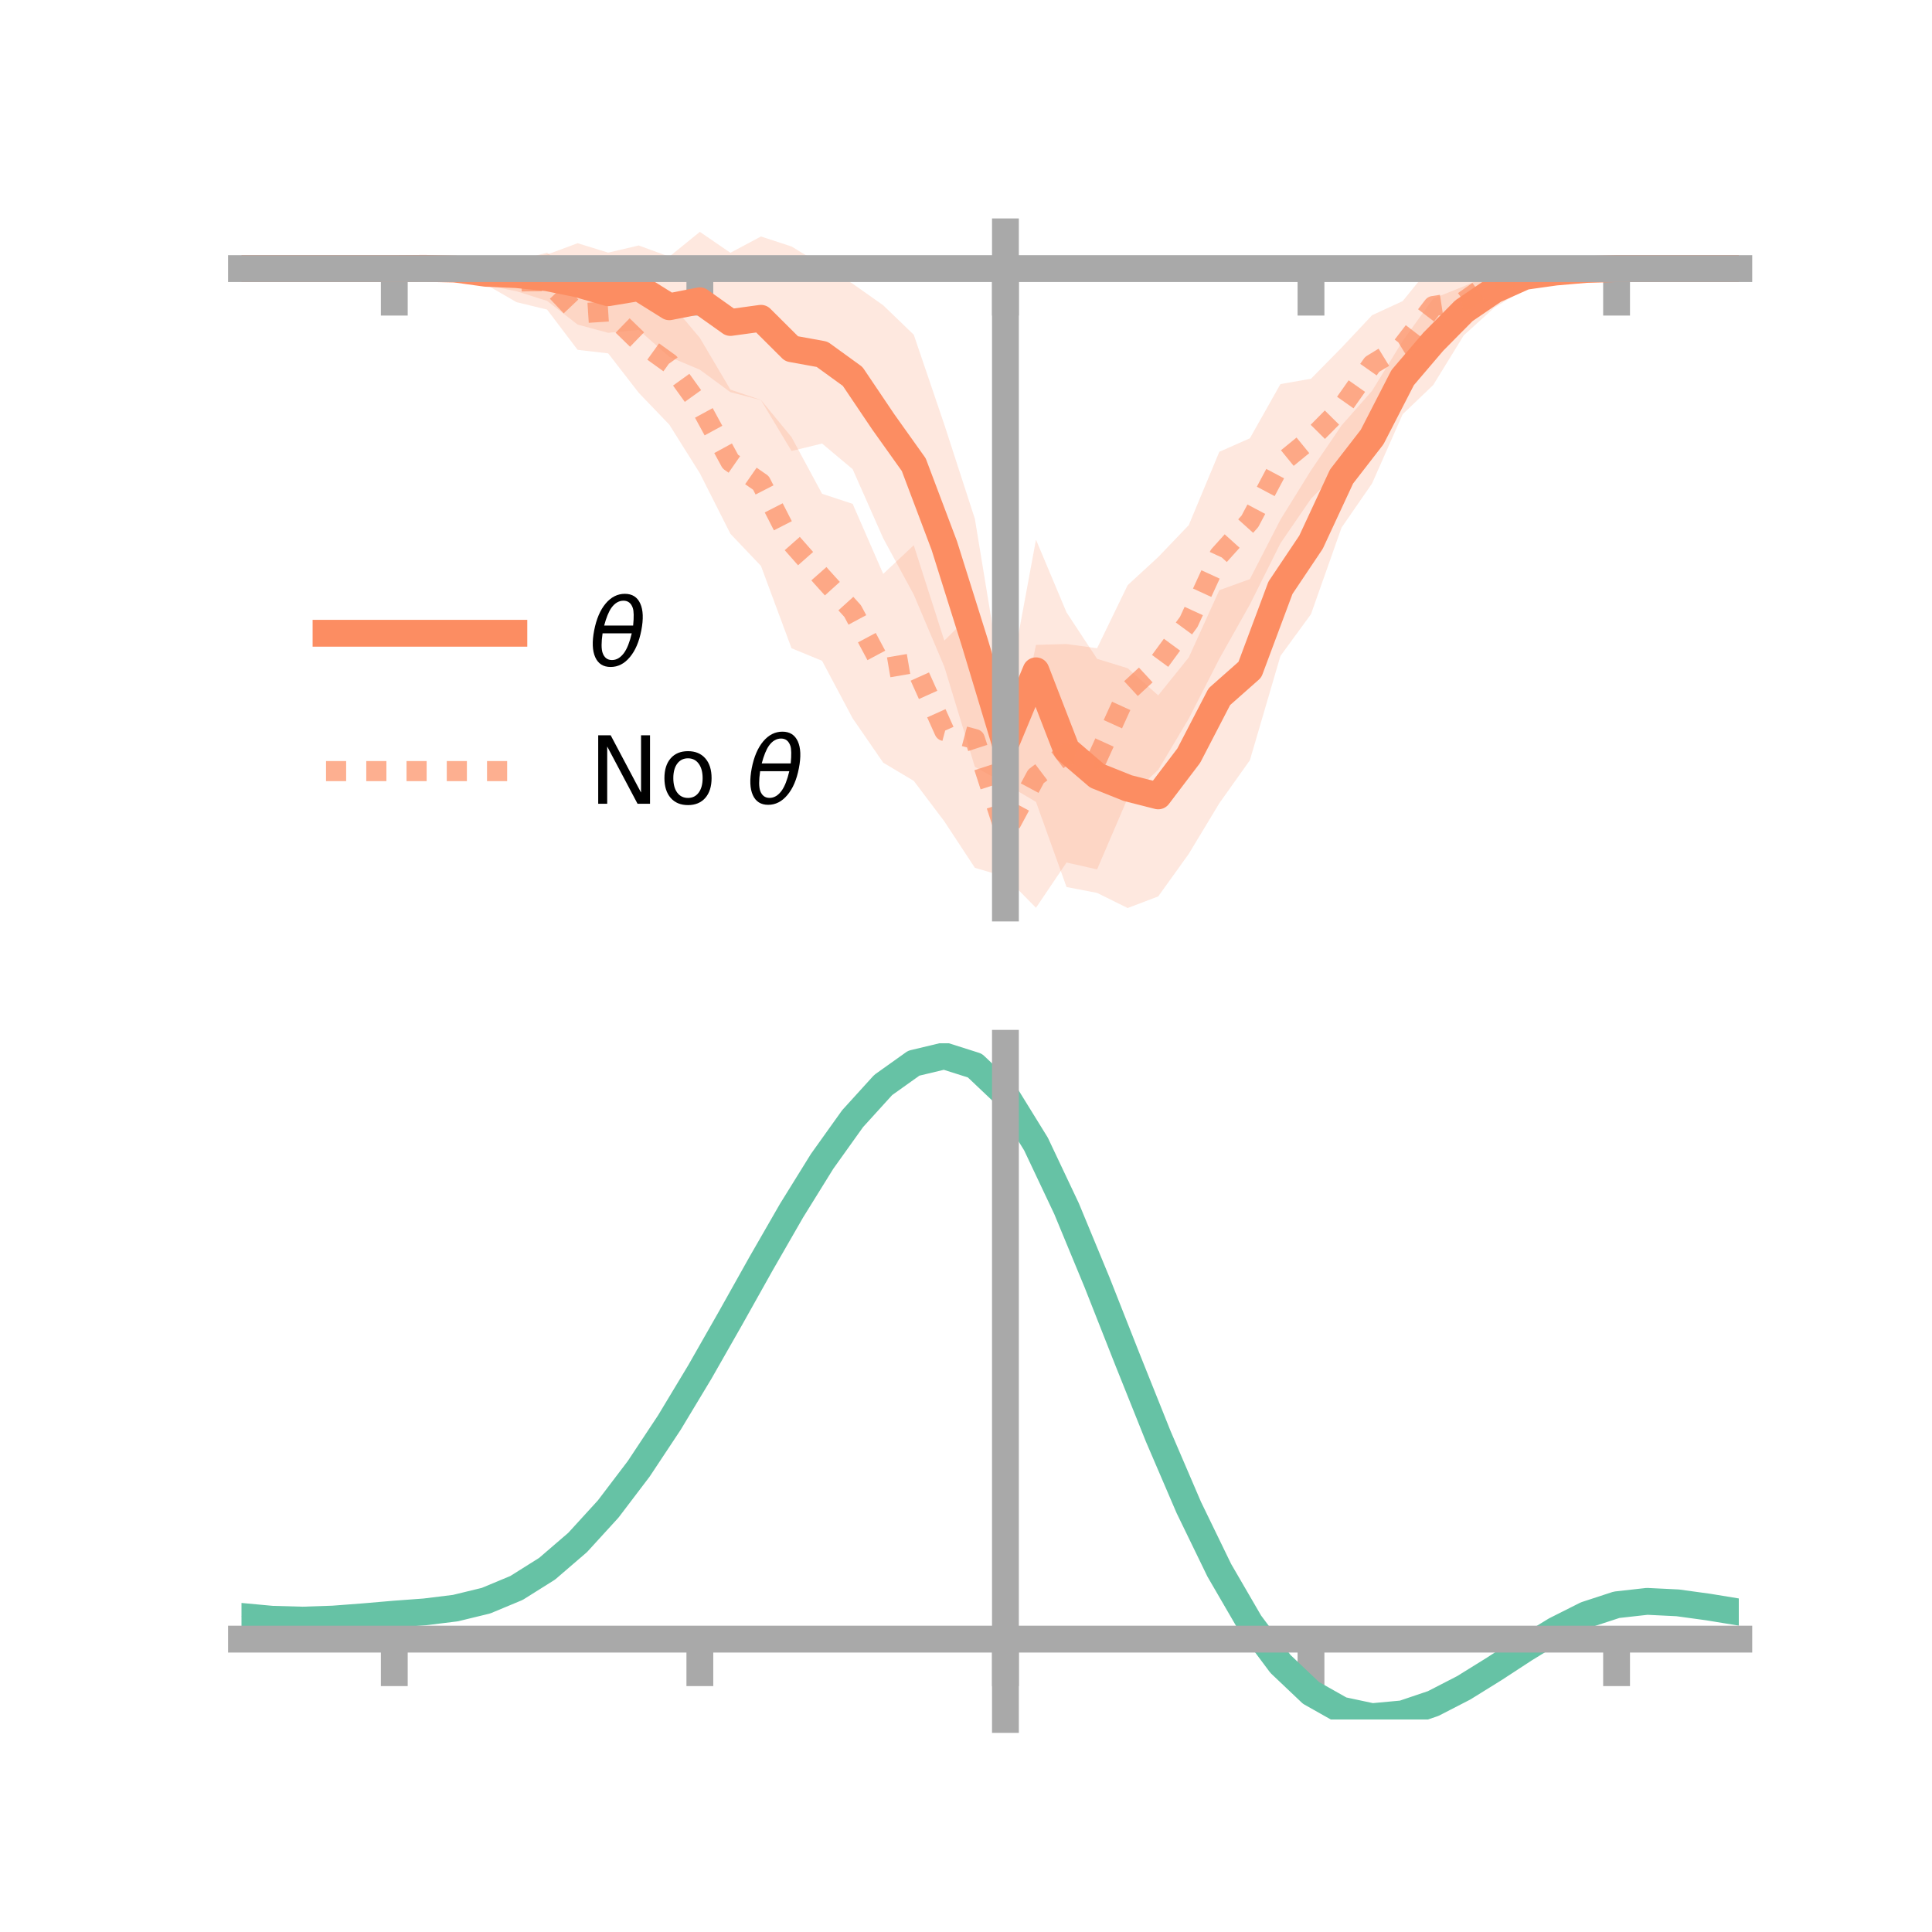 <?xml version="1.0" encoding="utf-8" standalone="no"?>
<!DOCTYPE svg PUBLIC "-//W3C//DTD SVG 1.1//EN"
  "http://www.w3.org/Graphics/SVG/1.1/DTD/svg11.dtd">
<!-- Created with matplotlib (https://matplotlib.org/) -->
<svg height="144pt" version="1.1" viewBox="0 0 144 144" width="144pt" xmlns="http://www.w3.org/2000/svg" xmlns:xlink="http://www.w3.org/1999/xlink">
 <defs>
  <style type="text/css">*{stroke-linecap:butt;stroke-linejoin:round;}</style>
 </defs>
 <g id="figure_1">
  <g id="patch_1">
   <path d="M 0 144 
L 144 144 
L 144 0 
L 0 0 
z
" style="fill:none;"/>
  </g>
  <g id="axes_1">
   <g id="patch_2">
    <path d="M 18 67.68 
L 129.6 67.68 
L 129.6 17.28 
L 18 17.28 
z
" style="fill:none;"/>
   </g>
   <g id="PolyCollection_1">
    <path clip-path="url(#pd4df5a97ea)" d="M 18 20.02 
L 18 20.02 
L 20.278 20.02 
L 22.555 20.02 
L 24.833 20.02 
L 27.11 20.02 
L 29.388 20.02 
L 31.665 19.912 
L 33.943 19.687 
L 36.22 19.485 
L 38.498 19.23 
L 40.776 18.974 
L 43.053 18.127 
L 45.331 18.83 
L 47.608 18.296 
L 49.886 19.131 
L 52.163 17.28 
L 54.441 18.842 
L 56.718 17.626 
L 58.996 18.372 
L 61.273 19.754 
L 63.551 21.144 
L 65.829 22.755 
L 68.106 24.948 
L 70.384 31.646 
L 72.661 38.672 
L 74.939 52.524 
L 77.216 40.225 
L 79.494 45.647 
L 81.771 49.106 
L 84.049 49.805 
L 86.327 51.829 
L 88.604 49 
L 90.882 43.988 
L 93.159 43.164 
L 95.437 38.731 
L 97.714 35.059 
L 99.992 31.709 
L 102.269 29.125 
L 104.547 25.414 
L 106.824 22.255 
L 109.102 21.341 
L 111.38 20.308 
L 113.657 19.662 
L 115.935 19.905 
L 118.212 19.961 
L 120.49 20.02 
L 122.767 20.02 
L 125.045 20.02 
L 127.322 20.02 
L 129.6 20.02 
L 129.6 20.02 
L 129.6 20.02 
L 127.322 20.02 
L 125.045 20.02 
L 122.767 20.02 
L 120.49 20.021 
L 118.212 20.204 
L 115.935 20.653 
L 113.657 21.536 
L 111.38 22.927 
L 109.102 24.993 
L 106.824 28.697 
L 104.547 30.875 
L 102.269 36.028 
L 99.992 39.325 
L 97.714 45.774 
L 95.437 48.892 
L 93.159 56.663 
L 90.882 59.868 
L 88.604 63.641 
L 86.327 66.813 
L 84.049 67.68 
L 81.771 66.552 
L 79.494 66.113 
L 77.216 59.77 
L 74.939 58.418 
L 72.661 57.159 
L 70.384 49.693 
L 68.106 44.319 
L 65.829 40.119 
L 63.551 34.97 
L 61.273 33.059 
L 58.996 33.614 
L 56.718 29.822 
L 54.441 29.23 
L 52.163 27.556 
L 49.886 26.598 
L 47.608 24.586 
L 45.331 24.807 
L 43.053 24.192 
L 40.776 22.426 
L 38.498 21.707 
L 36.22 21.258 
L 33.943 20.424 
L 31.665 20.094 
L 29.388 20.02 
L 27.11 20.02 
L 24.833 20.02 
L 22.555 20.02 
L 20.278 20.02 
L 18 20.02 
z
" style="fill:#fc8d62;fill-opacity:0.2;"/>
   </g>
   <g id="PolyCollection_2">
    <path clip-path="url(#pd4df5a97ea)" d="M 18 20.02 
L 18 20.02 
L 20.278 20.02 
L 22.555 20.02 
L 24.833 20.02 
L 27.11 20.02 
L 29.388 20.02 
L 31.665 19.832 
L 33.943 19.82 
L 36.22 19.329 
L 38.498 19.433 
L 40.776 18.831 
L 43.053 20.649 
L 45.331 20.093 
L 47.608 21.579 
L 49.886 22.48 
L 52.163 25.185 
L 54.441 29.04 
L 56.718 29.811 
L 58.996 32.581 
L 61.273 36.804 
L 63.551 37.553 
L 65.829 42.775 
L 68.106 40.638 
L 70.384 47.747 
L 72.661 45.492 
L 74.939 58.862 
L 77.216 48.066 
L 79.494 48.001 
L 81.771 48.315 
L 84.049 43.616 
L 86.327 41.518 
L 88.604 39.139 
L 90.882 33.673 
L 93.159 32.668 
L 95.437 28.627 
L 97.714 28.23 
L 99.992 25.915 
L 102.269 23.493 
L 104.547 22.443 
L 106.824 19.642 
L 109.102 20.319 
L 111.38 19.346 
L 113.657 19.803 
L 115.935 19.589 
L 118.212 19.877 
L 120.49 20.019 
L 122.767 20.02 
L 125.045 20.02 
L 127.322 20.02 
L 129.6 20.02 
L 129.6 20.02 
L 129.6 20.02 
L 127.322 20.02 
L 125.045 20.02 
L 122.767 20.02 
L 120.49 20.022 
L 118.212 20.251 
L 115.935 20.498 
L 113.657 21.454 
L 111.38 22.351 
L 109.102 24.595 
L 106.824 25.979 
L 104.547 29.091 
L 102.269 30.834 
L 99.992 34.882 
L 97.714 37.173 
L 95.437 40.493 
L 93.159 45.055 
L 90.882 49.103 
L 88.604 53.561 
L 86.327 57.384 
L 84.049 59.491 
L 81.771 64.799 
L 79.494 64.286 
L 77.216 67.661 
L 74.939 65.349 
L 72.661 64.682 
L 70.384 61.218 
L 68.106 58.201 
L 65.829 56.844 
L 63.551 53.54 
L 61.273 49.253 
L 58.996 48.317 
L 56.718 42.181 
L 54.441 39.786 
L 52.163 35.275 
L 49.886 31.651 
L 47.608 29.277 
L 45.331 26.339 
L 43.053 26.076 
L 40.776 23.073 
L 38.498 22.522 
L 36.22 21.206 
L 33.943 20.761 
L 31.665 20.188 
L 29.388 20.02 
L 27.11 20.02 
L 24.833 20.02 
L 22.555 20.02 
L 20.278 20.02 
L 18 20.02 
z
" style="fill:#fc8d62;fill-opacity:0.2;"/>
   </g>
   <g id="matplotlib.axis_1">
    <g id="xtick_1">
     <g id="line2d_1">
      <defs>
       <path d="M 0 0 
L 0 3.5 
" id="m636b18e473" style="stroke:#a9a9a9;stroke-width:2;"/>
      </defs>
      <g>
       <use style="fill:#a9a9a9;stroke:#a9a9a9;stroke-width:2;" x="29.388" xlink:href="#m636b18e473" y="20.02"/>
      </g>
     </g>
    </g>
    <g id="xtick_2">
     <g id="line2d_2">
      <g>
       <use style="fill:#a9a9a9;stroke:#a9a9a9;stroke-width:2;" x="52.163" xlink:href="#m636b18e473" y="20.02"/>
      </g>
     </g>
    </g>
    <g id="xtick_3">
     <g id="line2d_3">
      <g>
       <use style="fill:#a9a9a9;stroke:#a9a9a9;stroke-width:2;" x="74.939" xlink:href="#m636b18e473" y="20.02"/>
      </g>
     </g>
    </g>
    <g id="xtick_4">
     <g id="line2d_4">
      <g>
       <use style="fill:#a9a9a9;stroke:#a9a9a9;stroke-width:2;" x="97.714" xlink:href="#m636b18e473" y="20.02"/>
      </g>
     </g>
    </g>
    <g id="xtick_5">
     <g id="line2d_5">
      <g>
       <use style="fill:#a9a9a9;stroke:#a9a9a9;stroke-width:2;" x="120.49" xlink:href="#m636b18e473" y="20.02"/>
      </g>
     </g>
    </g>
   </g>
   <g id="matplotlib.axis_2"/>
   <g id="line2d_6">
    <path clip-path="url(#pd4df5a97ea)" d="M 18 20.02 
L 20.278 20.02 
L 22.555 20.02 
L 24.833 20.02 
L 27.11 20.02 
L 29.388 20.02 
L 31.665 20.003 
L 33.943 20.056 
L 36.22 20.371 
L 38.498 20.468 
L 40.776 20.7 
L 43.053 21.16 
L 45.331 21.819 
L 47.608 21.441 
L 49.886 22.864 
L 52.163 22.418 
L 54.441 24.036 
L 56.718 23.724 
L 58.996 25.993 
L 61.273 26.406 
L 63.551 28.057 
L 65.829 31.437 
L 68.106 34.633 
L 70.384 40.669 
L 72.661 47.915 
L 74.939 55.471 
L 77.216 49.998 
L 79.494 55.88 
L 81.771 57.829 
L 84.049 58.742 
L 86.327 59.321 
L 88.604 56.321 
L 90.882 51.928 
L 93.159 49.913 
L 95.437 43.812 
L 97.714 40.416 
L 99.992 35.517 
L 102.269 32.576 
L 104.547 28.145 
L 106.824 25.476 
L 109.102 23.167 
L 111.38 21.617 
L 113.657 20.599 
L 115.935 20.279 
L 118.212 20.083 
L 120.49 20.02 
L 122.767 20.02 
L 125.045 20.02 
L 127.322 20.02 
L 129.6 20.02 
" style="fill:none;stroke:#fc8d62;stroke-linecap:square;stroke-width:2;"/>
   </g>
   <g id="line2d_7">
    <path clip-path="url(#pd4df5a97ea)" d="M 18 20.02 
L 20.278 20.02 
L 22.555 20.02 
L 24.833 20.02 
L 27.11 20.02 
L 29.388 20.02 
L 31.665 20.01 
L 33.943 20.29 
L 36.22 20.267 
L 38.498 20.978 
L 40.776 20.952 
L 43.053 23.362 
L 45.331 23.216 
L 47.608 25.428 
L 49.886 27.066 
L 52.163 30.23 
L 54.441 34.413 
L 56.718 35.996 
L 58.996 40.449 
L 61.273 43.029 
L 63.551 45.546 
L 65.829 49.809 
L 68.106 49.42 
L 70.384 54.482 
L 72.661 55.087 
L 74.939 62.106 
L 77.216 57.863 
L 79.494 56.144 
L 81.771 56.557 
L 84.049 51.553 
L 86.327 49.451 
L 88.604 46.35 
L 90.882 41.388 
L 93.159 38.861 
L 95.437 34.56 
L 97.714 32.701 
L 99.992 30.399 
L 102.269 27.163 
L 104.547 25.767 
L 106.824 22.811 
L 109.102 22.457 
L 111.38 20.849 
L 113.657 20.628 
L 115.935 20.044 
L 118.212 20.064 
L 120.49 20.021 
L 122.767 20.02 
L 125.045 20.02 
L 127.322 20.02 
L 129.6 20.02 
" style="fill:none;stroke:#fc8d62;stroke-dasharray:1.5,1.5;stroke-dashoffset:0;stroke-opacity:0.7;stroke-width:1.5;"/>
   </g>
   <g id="patch_3">
    <path d="M 74.939 67.68 
L 74.939 17.28 
" style="fill:none;stroke:#a9a9a9;stroke-linecap:square;stroke-linejoin:miter;stroke-width:2;"/>
   </g>
   <g id="patch_4">
    <path d="M 129.6 67.68 
L 129.6 17.28 
" style="fill:none;"/>
   </g>
   <g id="patch_5">
    <path d="M 18 20.02 
L 129.6 20.02 
" style="fill:none;stroke:#a9a9a9;stroke-linecap:square;stroke-linejoin:miter;stroke-width:2;"/>
   </g>
   <g id="patch_6">
    <path d="M 18 17.28 
L 129.6 17.28 
" style="fill:none;"/>
   </g>
   <g id="legend_1">
    <g id="line2d_8">
     <path d="M 24.3 47.2 
L 38.3 47.2 
" style="fill:none;stroke:#fc8d62;stroke-linecap:square;stroke-width:2;"/>
    </g>
    <g id="line2d_9"/>
    <g id="text_1">
     <!-- $\theta$ -->
     <g transform="translate(43.9 49.65)scale(0.07 -0.07)">
      <defs>
       <path d="M 45.516 34.672 
L 14.453 34.672 
Q 12.359 20.062 14.5 13.875 
Q 17.188 6.25 24.469 6.25 
Q 31.781 6.25 37.359 13.922 
Q 42.234 20.656 45.516 34.672 
z
M 47.016 42.969 
Q 48.344 56.844 46.625 61.719 
Q 43.953 69.438 36.766 69.438 
Q 29.297 69.438 23.828 61.812 
Q 19.531 55.672 16.156 42.969 
z
M 38.188 76.766 
Q 49.906 76.766 54.594 66.406 
Q 59.281 56.109 55.719 37.844 
Q 52.203 19.625 43.453 9.281 
Q 34.766 -1.125 23.047 -1.125 
Q 11.281 -1.125 6.641 9.281 
Q 2 19.625 5.516 37.844 
Q 9.078 56.109 17.719 66.406 
Q 26.422 76.766 38.188 76.766 
z
" id="DejaVuSans-Oblique-952"/>
      </defs>
      <use transform="translate(0 0.234)" xlink:href="#DejaVuSans-Oblique-952"/>
     </g>
    </g>
    <g id="line2d_10">
     <path d="M 24.3 57.474 
L 38.3 57.474 
" style="fill:none;stroke:#fc8d62;stroke-dasharray:1.5,1.5;stroke-dashoffset:0;stroke-opacity:0.7;stroke-width:1.5;"/>
    </g>
    <g id="line2d_11"/>
    <g id="text_2">
     <!-- No $\theta$ -->
     <g transform="translate(43.9 59.924)scale(0.07 -0.07)">
      <defs>
       <path d="M 9.812 72.906 
L 23.094 72.906 
L 55.422 11.922 
L 55.422 72.906 
L 64.984 72.906 
L 64.984 0 
L 51.703 0 
L 19.391 60.984 
L 19.391 0 
L 9.812 0 
z
" id="DejaVuSans-78"/>
       <path d="M 30.609 48.391 
Q 23.391 48.391 19.188 42.75 
Q 14.984 37.109 14.984 27.297 
Q 14.984 17.484 19.156 11.844 
Q 23.344 6.203 30.609 6.203 
Q 37.797 6.203 41.984 11.859 
Q 46.188 17.531 46.188 27.297 
Q 46.188 37.016 41.984 42.703 
Q 37.797 48.391 30.609 48.391 
z
M 30.609 56 
Q 42.328 56 49.016 48.375 
Q 55.719 40.766 55.719 27.297 
Q 55.719 13.875 49.016 6.219 
Q 42.328 -1.422 30.609 -1.422 
Q 18.844 -1.422 12.172 6.219 
Q 5.516 13.875 5.516 27.297 
Q 5.516 40.766 12.172 48.375 
Q 18.844 56 30.609 56 
z
" id="DejaVuSans-111"/>
       <path id="DejaVuSans-32"/>
      </defs>
      <use transform="translate(0 0.234)" xlink:href="#DejaVuSans-78"/>
      <use transform="translate(74.805 0.234)" xlink:href="#DejaVuSans-111"/>
      <use transform="translate(135.986 0.234)" xlink:href="#DejaVuSans-32"/>
      <use transform="translate(167.773 0.234)" xlink:href="#DejaVuSans-Oblique-952"/>
     </g>
    </g>
   </g>
  </g>
  <g id="axes_2">
   <g id="patch_7">
    <path d="M 18 128.16 
L 129.6 128.16 
L 129.6 77.76 
L 18 77.76 
z
" style="fill:none;"/>
   </g>
   <g id="PolyCollection_3">
    <path clip-path="url(#p1fe59d52fd)" d="M 18 120.518 
L 18 120.44 
L 20.278 120.661 
L 22.555 120.726 
L 24.833 120.642 
L 27.11 120.459 
L 29.388 120.255 
L 31.665 120.082 
L 33.943 119.797 
L 36.22 119.238 
L 38.498 118.278 
L 40.776 116.826 
L 43.053 114.829 
L 45.331 112.28 
L 47.608 109.211 
L 49.886 105.691 
L 52.163 101.821 
L 54.441 97.73 
L 56.718 93.572 
L 58.996 89.524 
L 61.273 85.773 
L 63.551 82.519 
L 65.829 79.965 
L 68.106 78.313 
L 70.384 77.76 
L 72.661 78.496 
L 74.939 80.69 
L 77.216 84.43 
L 79.494 89.317 
L 81.771 94.901 
L 84.049 100.763 
L 86.327 106.54 
L 88.604 111.928 
L 90.882 116.695 
L 93.159 120.675 
L 95.437 123.772 
L 97.714 125.954 
L 99.992 127.251 
L 102.269 127.74 
L 104.547 127.536 
L 106.824 126.78 
L 109.102 125.626 
L 111.38 124.236 
L 113.657 122.775 
L 115.935 121.401 
L 118.212 120.268 
L 120.49 119.527 
L 122.767 119.274 
L 125.045 119.391 
L 127.322 119.713 
L 129.6 120.099 
L 129.6 120.205 
L 129.6 120.205 
L 127.322 119.845 
L 125.045 119.543 
L 122.767 119.438 
L 120.49 119.695 
L 118.212 120.445 
L 115.935 121.603 
L 113.657 123.02 
L 111.38 124.532 
L 109.102 125.97 
L 106.824 127.162 
L 104.547 127.944 
L 102.269 128.16 
L 99.992 127.68 
L 97.714 126.403 
L 95.437 124.267 
L 93.159 121.255 
L 90.882 117.397 
L 88.604 112.782 
L 86.327 107.564 
L 84.049 101.965 
L 81.771 96.277 
L 79.494 90.855 
L 77.216 86.106 
L 74.939 82.473 
L 72.661 80.348 
L 70.384 79.639 
L 68.106 80.177 
L 65.829 81.772 
L 63.551 84.23 
L 61.273 87.355 
L 58.996 90.949 
L 56.718 94.822 
L 54.441 98.792 
L 52.163 102.695 
L 49.886 106.384 
L 47.608 109.739 
L 45.331 112.666 
L 43.053 115.105 
L 40.776 117.026 
L 38.498 118.435 
L 36.22 119.375 
L 33.943 119.922 
L 31.665 120.198 
L 29.388 120.361 
L 27.11 120.549 
L 24.833 120.713 
L 22.555 120.781 
L 20.278 120.719 
L 18 120.518 
z
" style="fill:#66c2a5;fill-opacity:0.2;"/>
   </g>
   <g id="matplotlib.axis_3">
    <g id="xtick_6">
     <g id="line2d_12">
      <g>
       <use style="fill:#a9a9a9;stroke:#a9a9a9;stroke-width:2;" x="29.388" xlink:href="#m636b18e473" y="122.17"/>
      </g>
     </g>
    </g>
    <g id="xtick_7">
     <g id="line2d_13">
      <g>
       <use style="fill:#a9a9a9;stroke:#a9a9a9;stroke-width:2;" x="52.163" xlink:href="#m636b18e473" y="122.17"/>
      </g>
     </g>
    </g>
    <g id="xtick_8">
     <g id="line2d_14">
      <g>
       <use style="fill:#a9a9a9;stroke:#a9a9a9;stroke-width:2;" x="74.939" xlink:href="#m636b18e473" y="122.17"/>
      </g>
     </g>
    </g>
    <g id="xtick_9">
     <g id="line2d_15">
      <g>
       <use style="fill:#a9a9a9;stroke:#a9a9a9;stroke-width:2;" x="97.714" xlink:href="#m636b18e473" y="122.17"/>
      </g>
     </g>
    </g>
    <g id="xtick_10">
     <g id="line2d_16">
      <g>
       <use style="fill:#a9a9a9;stroke:#a9a9a9;stroke-width:2;" x="120.49" xlink:href="#m636b18e473" y="122.17"/>
      </g>
     </g>
    </g>
   </g>
   <g id="matplotlib.axis_4"/>
   <g id="line2d_17">
    <path clip-path="url(#p1fe59d52fd)" d="M 18 120.479 
L 20.278 120.69 
L 22.555 120.754 
L 24.833 120.677 
L 27.11 120.504 
L 29.388 120.308 
L 31.665 120.14 
L 33.943 119.859 
L 36.22 119.306 
L 38.498 118.357 
L 40.776 116.926 
L 43.053 114.967 
L 45.331 112.473 
L 47.608 109.475 
L 49.886 106.038 
L 52.163 102.258 
L 54.441 98.261 
L 56.718 94.197 
L 58.996 90.236 
L 61.273 86.564 
L 63.551 83.375 
L 65.829 80.868 
L 68.106 79.245 
L 70.384 78.7 
L 72.661 79.422 
L 74.939 81.581 
L 77.216 85.268 
L 79.494 90.086 
L 81.771 95.589 
L 84.049 101.364 
L 86.327 107.052 
L 88.604 112.355 
L 90.882 117.046 
L 93.159 120.965 
L 95.437 124.02 
L 97.714 126.179 
L 99.992 127.465 
L 102.269 127.95 
L 104.547 127.74 
L 106.824 126.971 
L 109.102 125.798 
L 111.38 124.384 
L 113.657 122.897 
L 115.935 121.502 
L 118.212 120.356 
L 120.49 119.611 
L 122.767 119.356 
L 125.045 119.467 
L 127.322 119.779 
L 129.6 120.152 
" style="fill:none;stroke:#66c2a5;stroke-linecap:square;stroke-width:2;"/>
   </g>
   <g id="patch_8">
    <path d="M 74.939 128.16 
L 74.939 77.76 
" style="fill:none;stroke:#a9a9a9;stroke-linecap:square;stroke-linejoin:miter;stroke-width:2;"/>
   </g>
   <g id="patch_9">
    <path d="M 129.6 128.16 
L 129.6 77.76 
" style="fill:none;"/>
   </g>
   <g id="patch_10">
    <path d="M 18 122.17 
L 129.6 122.17 
" style="fill:none;stroke:#a9a9a9;stroke-linecap:square;stroke-linejoin:miter;stroke-width:2;"/>
   </g>
   <g id="patch_11">
    <path d="M 18 77.76 
L 129.6 77.76 
" style="fill:none;"/>
   </g>
  </g>
 </g>
 <defs>
  <clipPath id="pd4df5a97ea">
   <rect height="50.4" width="111.6" x="18" y="17.28"/>
  </clipPath>
  <clipPath id="p1fe59d52fd">
   <rect height="50.4" width="111.6" x="18" y="77.76"/>
  </clipPath>
 </defs>
</svg>
